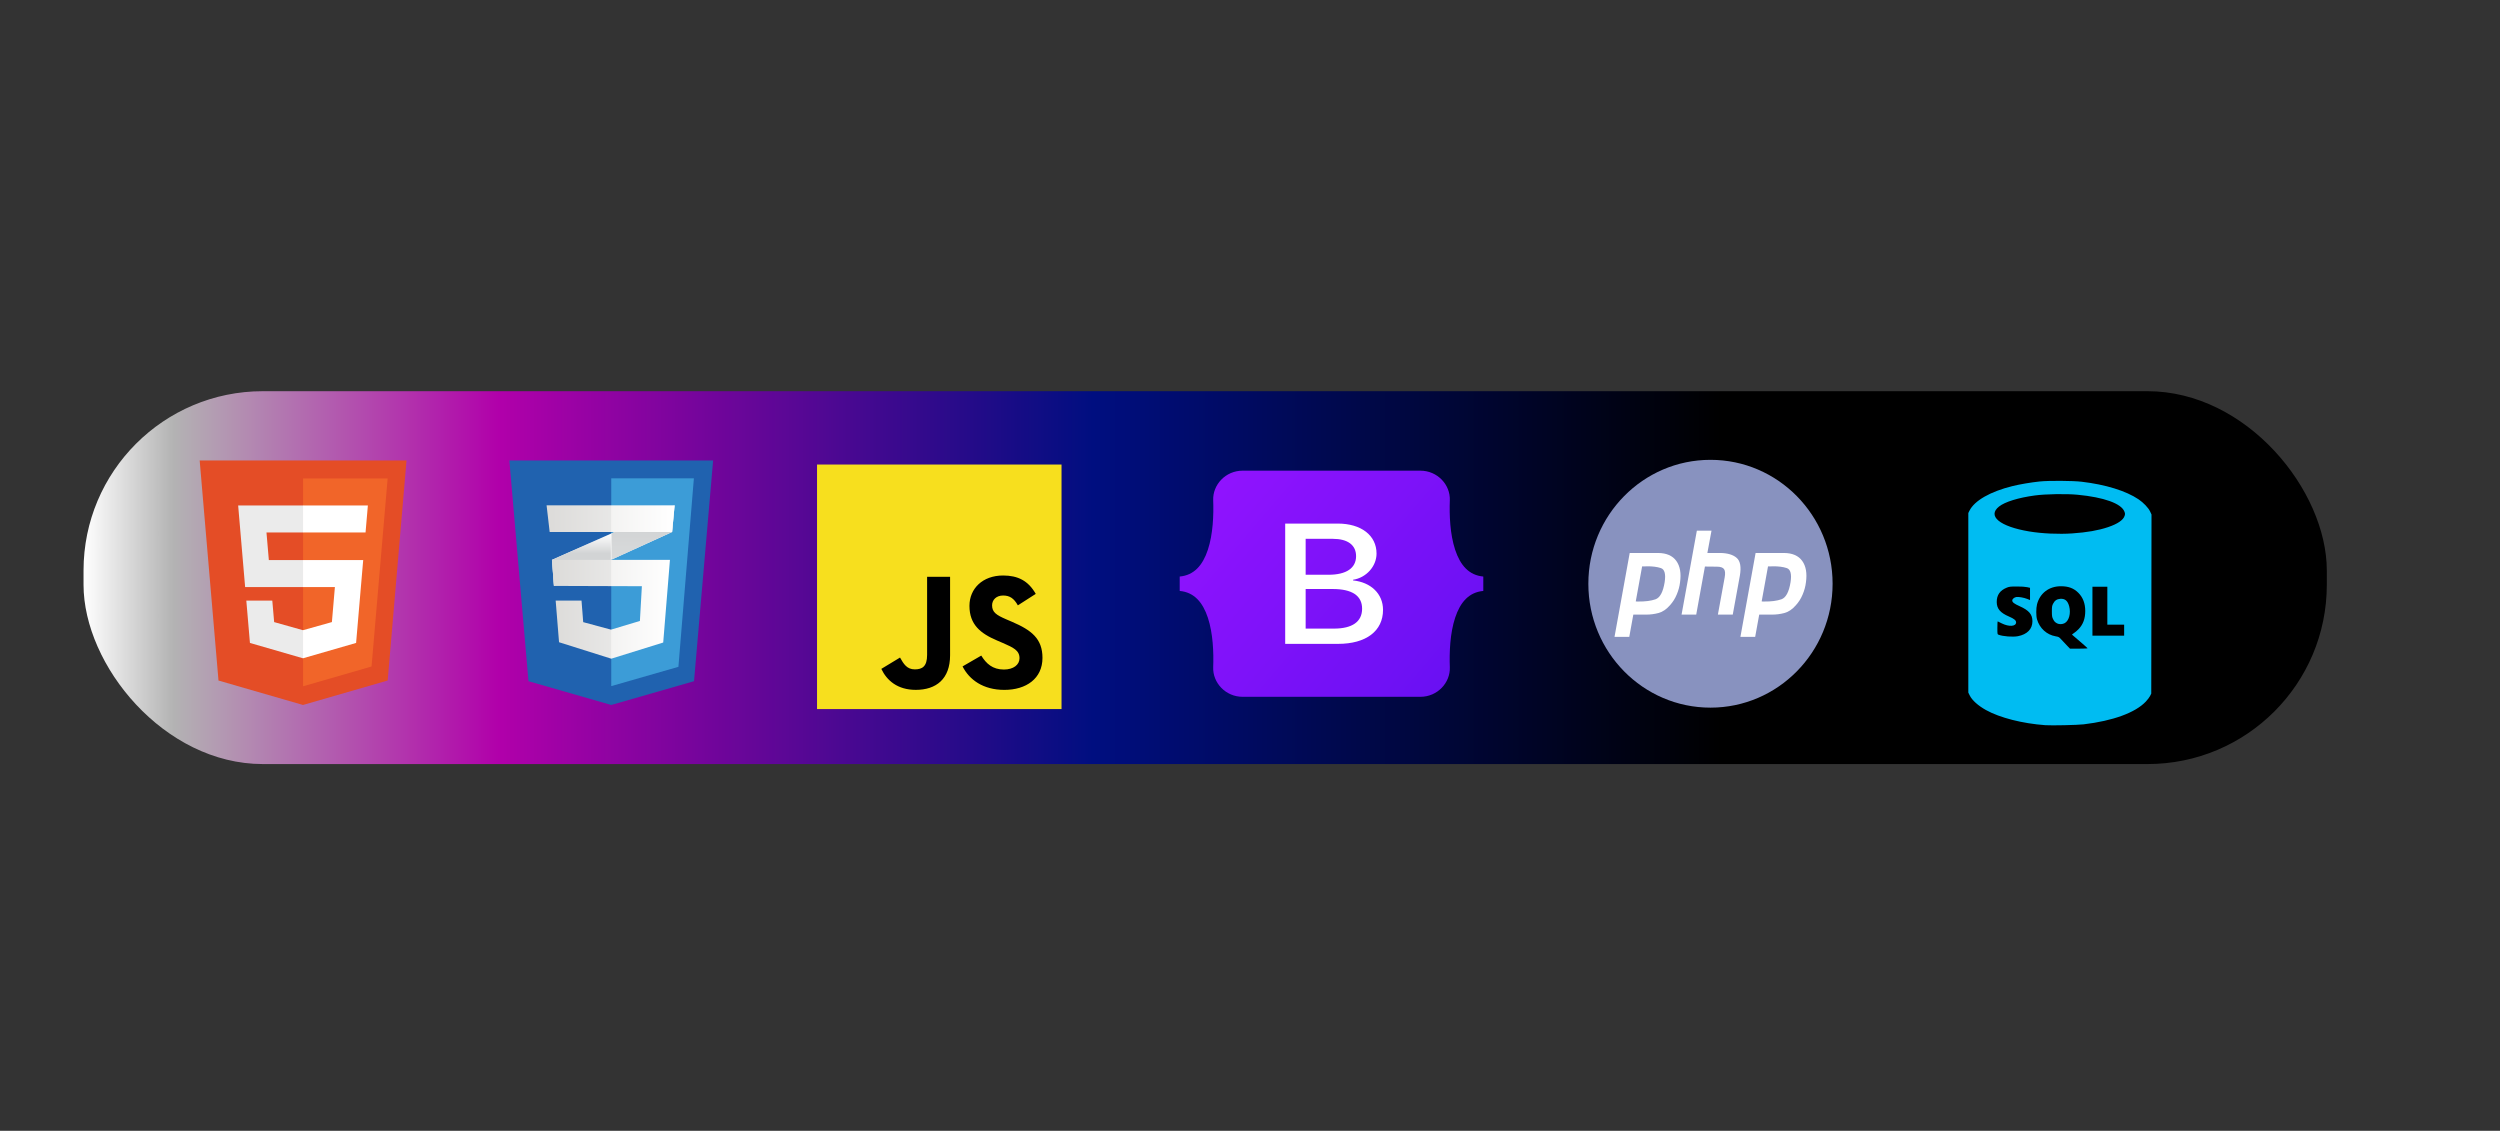 <svg width="1227" height="555" viewBox="0 0 1227 555" fill="none" xmlns="http://www.w3.org/2000/svg">
<rect x="0" y="0" width="1227" height="555" fill="#333333" stroke="none"/>
<rect x="41" y="192" width="1101" height="183" rx="88" fill="url(#paint0_linear_2_2)"/>
<g clip-path="url(#clip0_2_2)">
<path fill-rule="evenodd" clip-rule="evenodd" d="M401 228H521V348H401V228Z" fill="#F7DF1E"/>
<path fill-rule="evenodd" clip-rule="evenodd" d="M432.553 328.283L441.732 322.727C443.5 325.871 445.111 328.527 448.979 328.527C452.68 328.527 455.023 327.082 455.023 321.438V283.088H466.303V321.594C466.303 333.273 459.457 338.586 449.467 338.586C440.443 338.586 435.209 333.918 432.553 328.283ZM472.426 327.072L481.605 321.76C484.027 325.705 487.162 328.605 492.719 328.605C497.387 328.605 500.375 326.271 500.375 323.049C500.375 319.182 497.318 317.814 492.162 315.559L489.34 314.348C481.205 310.881 475.805 306.535 475.805 297.355C475.805 288.898 482.25 282.453 492.318 282.453C499.486 282.453 504.643 284.953 508.344 291.477L499.564 297.111C497.631 293.645 495.541 292.277 492.318 292.277C489.018 292.277 486.918 294.367 486.918 297.111C486.918 300.49 489.008 301.867 493.842 303.957L496.664 305.168C506.254 309.279 511.645 313.469 511.645 322.893C511.645 333.039 503.666 338.596 492.953 338.596C482.494 338.596 475.727 333.596 472.426 327.072Z" fill="black"/>
</g>
<g clip-path="url(#clip1_2_2)">
<path fill-rule="evenodd" clip-rule="evenodd" d="M340.624 334.332L300 346L259.375 334.332L250 226H350L340.624 334.332Z" fill="#2062AF"/>
<path fill-rule="evenodd" clip-rule="evenodd" d="M299.999 234.775V336.694L300.091 336.721L332.967 327.278L340.555 234.775H299.999Z" fill="#3C9CD7"/>
<path fill-rule="evenodd" clip-rule="evenodd" d="M299.963 261.862L270.887 274.779L271.851 287.568L299.963 274.747L329.867 261.109L331.107 248.027L299.963 261.862Z" fill="white"/>
<mask id="mask0_2_2" style="mask-type:luminance" maskUnits="userSpaceOnUse" x="270" y="261" width="31" height="27">
<path fill-rule="evenodd" clip-rule="evenodd" d="M270.836 261.808H300.014V287.622H270.836V261.808Z" fill="url(#paint1_linear_2_2)"/>
</mask>
<g mask="url(#mask0_2_2)">
<path fill-rule="evenodd" clip-rule="evenodd" d="M270.887 274.779L271.851 287.568L299.963 274.747V261.862L270.887 274.779Z" fill="url(#paint2_linear_2_2)"/>
</g>
<mask id="mask1_2_2" style="mask-type:luminance" maskUnits="userSpaceOnUse" x="299" y="247" width="33" height="28">
<path fill-rule="evenodd" clip-rule="evenodd" d="M299.913 247.973H331.158V274.801H299.913V247.973Z" fill="url(#paint3_linear_2_2)"/>
</mask>
<g mask="url(#mask1_2_2)">
<path fill-rule="evenodd" clip-rule="evenodd" d="M331.107 248.027L299.963 261.862V274.747L329.867 261.109L331.107 248.027Z" fill="url(#paint4_linear_2_2)"/>
</g>
<path fill-rule="evenodd" clip-rule="evenodd" d="M270.931 274.779L271.896 287.568L315.03 287.714L314.065 304.766L299.872 309.028L286.228 305.353L285.401 294.769H272.723L274.377 315.202L300.01 323.286L325.504 315.348L328.811 274.779H270.931Z" fill="url(#paint5_linear_2_2)"/>
<path fill-rule="evenodd" clip-rule="evenodd" d="M299.963 274.779H270.887L271.851 287.568L299.963 287.663V274.779ZM299.963 308.987L299.826 309.028L286.183 305.353L285.356 294.769H272.679L274.332 315.202L299.963 323.286V308.987Z" fill="black" fill-opacity="0.051"/>
<path fill-rule="evenodd" clip-rule="evenodd" d="M268.269 248.027H331.107L329.867 261.109H269.784L268.269 248.027Z" fill="url(#paint6_linear_2_2)"/>
<path fill-rule="evenodd" clip-rule="evenodd" d="M299.963 248.027H268.269L269.784 261.109H299.963V248.027Z" fill="black" fill-opacity="0.051"/>
</g>
<path fill-rule="evenodd" clip-rule="evenodd" d="M199.523 226L190.275 333.988L148.701 346L107.239 334.008L98 226H199.523Z" fill="#E44D26"/>
<path fill-rule="evenodd" clip-rule="evenodd" d="M148.757 336.82L182.357 327.113L190.256 234.828H148.757V336.82Z" fill="#F16529"/>
<path fill-rule="evenodd" clip-rule="evenodd" d="M130.785 261.322H148.766V248.08H116.89L117.19 251.635L120.31 288.139H148.747V274.887H131.947L130.785 261.322ZM133.643 294.76H120.891L122.671 315.561L148.71 323.09L148.766 323.07V309.291L148.71 309.311L134.552 305.326L133.643 294.76Z" fill="#EBEBEB"/>
<path fill-rule="evenodd" clip-rule="evenodd" d="M148.719 288.139H164.367L162.896 305.316L148.719 309.301V323.08L174.777 315.551L174.964 313.314L177.953 278.441L178.263 274.887H148.719V288.139ZM148.719 261.293V261.322H179.415L179.668 258.344L180.249 251.625L180.549 248.07H148.719V261.293Z" fill="white"/>
<g clip-path="url(#clip2_2_2)">
<path d="M1003.88 355.923C992.644 355.114 981.542 352.286 974.733 348.501C970.855 346.345 967.9 343.696 966.741 341.334L966.051 339.929V295.858V251.787L966.597 250.679C969.036 245.726 976.822 241.262 987.689 238.583C991.378 237.673 996.704 236.768 1001.05 236.311C1005.49 235.844 1017.24 235.915 1021.67 236.436C1033.43 237.818 1043.44 240.912 1049.61 245.072C1051.99 246.676 1054.43 249.244 1055.26 251.011L1055.96 252.526L1055.9 296.463L1055.84 340.401L1055.27 341.557C1054.96 342.193 1054.02 343.444 1053.17 344.337C1048.04 349.774 1037.04 353.796 1022.61 355.51C1019.67 355.859 1006.89 356.141 1003.88 355.923ZM1024.58 318.16C1024.53 318.048 1022.85 316.552 1020.85 314.836C1018.84 313.12 1017.11 311.636 1017 311.537C1016.89 311.438 1017.27 311.09 1017.82 310.762C1018.38 310.434 1019.46 309.521 1020.21 308.734C1022.4 306.432 1023.44 303.589 1023.44 299.865C1023.44 296.198 1022.32 293.24 1020.08 290.982C1017.83 288.705 1015.24 287.727 1011.47 287.727C1005.66 287.727 1001.19 291.118 999.77 296.616C999.28 298.507 999.282 302.328 999.775 304.005C1001.06 308.379 1004.56 311.555 1008.91 312.301C1010.39 312.554 1010.59 312.663 1011.59 313.761C1012.19 314.414 1013.41 315.717 1014.31 316.656L1015.95 318.365H1020.3C1022.7 318.365 1024.62 318.273 1024.58 318.16ZM1009.65 305.974C1008.6 305.428 1008.21 305.004 1007.61 303.79C1007.15 302.851 1007.07 302.318 1007.06 300.1C1007.06 297.847 1007.13 297.36 1007.61 296.382C1008.4 294.781 1009.49 294.023 1011.17 293.902C1013.51 293.732 1014.86 294.88 1015.57 297.639C1016.43 301.022 1015.48 304.618 1013.4 305.812C1012.3 306.438 1010.68 306.509 1009.65 305.974ZM990.36 312.253C994.923 311.388 997.514 308.734 997.514 304.925C997.514 301.545 995.841 299.576 991.219 297.513C988.574 296.332 987.615 295.59 987.615 294.724C987.615 294.006 988.525 293.219 989.583 293.022C990.617 292.829 993.359 293.305 994.978 293.959L996.335 294.507V291.503V288.499L994.862 288.172C993.952 287.97 992.039 287.849 989.854 287.855C986.759 287.855 986.153 287.931 984.989 288.393C981.587 289.744 979.973 292.044 979.998 295.505C980.023 298.744 981.732 300.765 985.985 302.583C988.495 303.656 989.501 304.473 989.501 305.438C989.501 307.489 986.083 307.741 982.465 305.958C981.474 305.469 980.583 305.03 980.486 304.981C980.389 304.932 980.309 306.335 980.309 308.099C980.309 311.292 980.313 311.307 980.891 311.528C983.068 312.355 987.879 312.724 990.36 312.253ZM1042.53 309.292V306.581H1038.4H1034.28V297.272V287.963H1030.63H1026.97V299.982V312.002H1034.75H1042.53V309.292ZM1017.07 261.797C1024.33 261.294 1029.77 260.343 1034.56 258.742C1039.33 257.147 1042.15 255.217 1042.78 253.114C1043.02 252.303 1043.01 251.995 1042.67 251.107C1041.15 247.122 1032.64 244.06 1019.65 242.819C1014.1 242.288 1003.99 242.46 998.692 243.176C990.608 244.268 984.047 246.297 981.129 248.607C975.228 253.28 981.469 258.42 995.982 260.839C1002.27 261.888 1010.43 262.258 1017.07 261.797Z" fill="#00BCF2"/>
</g>
<g clip-path="url(#clip3_2_2)">
<path d="M595.437 245.506C595.157 237.959 601.446 231 609.947 231H697.065C705.566 231 711.854 237.959 711.575 245.506C711.304 252.757 711.654 262.145 714.183 269.804C716.72 277.484 720.995 282.34 728 282.963V290.037C720.995 290.66 716.72 295.516 714.183 303.196C711.654 310.855 711.304 320.243 711.575 327.494C711.854 335.041 705.566 342 697.065 342H609.947C601.446 342 595.157 335.041 595.437 327.494C595.707 320.243 595.355 310.855 592.829 303.196C590.291 295.516 586.005 290.66 579 290.037V282.963C586.005 282.34 590.291 277.484 592.829 269.804C595.355 262.145 595.707 252.757 595.437 245.506Z" fill="url(#paint7_linear_2_2)"/>
<path fill-rule="evenodd" clip-rule="evenodd" d="M678.789 299.314C678.789 309.707 670.495 316.008 656.73 316.008H630.772V256.971H656.596C668.074 256.971 675.606 262.779 675.606 271.697C675.606 277.957 670.542 283.564 664.084 284.544V284.873C672.873 285.774 678.789 291.46 678.789 299.314ZM640.815 308.52V289.087H654.085C663.59 289.087 668.522 292.36 668.522 298.743C668.522 305.125 663.726 308.52 654.67 308.52H640.815ZM640.815 264.458H654.175C661.439 264.458 665.563 267.486 665.563 272.968C665.563 278.817 660.767 282.09 652.068 282.09H640.815V264.458Z" fill="white"/>
</g>
<path d="M839.5 347.312C872.603 347.312 899.438 320.086 899.438 286.5C899.438 252.914 872.603 225.688 839.5 225.688C806.397 225.688 779.562 252.914 779.562 286.5C779.562 320.086 806.397 347.312 839.5 347.312Z" fill="#8892BF"/>
<path d="M832.818 260.438H840.01L837.978 271.402H844.441C847.985 271.479 850.625 272.282 852.363 273.813C854.135 275.344 854.656 278.253 853.927 282.539L850.435 301.655H843.138L846.473 283.4C846.821 281.486 846.716 280.128 846.161 279.324C845.605 278.521 844.406 278.119 842.565 278.119L836.779 278.061L832.505 301.655H825.312L832.818 260.438Z" fill="white"/>
<path fill-rule="evenodd" clip-rule="evenodd" d="M799.86 271.402H813.828C817.928 271.44 820.899 272.742 822.741 275.306C824.582 277.87 825.19 281.371 824.565 285.811C824.322 287.84 823.783 289.829 822.949 291.782C822.15 293.733 821.038 295.493 819.614 297.063C817.876 299.053 816.017 300.315 814.036 300.852C812.056 301.388 810.005 301.655 807.886 301.655H801.632L799.651 312.563H792.406L799.86 271.402ZM802.83 295.168L805.947 278.004H807C807.383 278.004 807.782 277.985 808.199 277.947C810.979 277.909 813.289 278.196 815.131 278.808C817.007 279.42 817.633 281.735 817.007 285.754C816.243 290.538 814.748 293.331 812.525 294.135C810.301 294.901 807.521 295.264 804.186 295.226H803.456C803.247 295.226 803.039 295.206 802.83 295.168Z" fill="white"/>
<path fill-rule="evenodd" clip-rule="evenodd" d="M875.619 271.402H861.65L854.197 312.563H861.442L863.423 301.655H869.677C871.797 301.655 873.847 301.388 875.827 300.852C877.808 300.315 879.667 299.053 881.404 297.063C882.829 295.493 883.941 293.733 884.74 291.782C885.574 289.829 886.113 287.84 886.356 285.811C886.981 281.371 886.374 277.87 884.532 275.306C882.69 272.742 879.719 271.44 875.619 271.402ZM867.738 278.004L864.622 295.168C864.83 295.206 865.039 295.226 865.247 295.226H865.977C869.313 295.264 872.092 294.901 874.316 294.135C876.539 293.331 878.034 290.538 878.798 285.754C879.424 281.735 878.798 279.42 876.922 278.808C875.08 278.196 872.77 277.909 869.99 277.947C869.573 277.985 869.174 278.004 868.791 278.004H867.738Z" fill="white"/>
<defs>
<linearGradient id="paint0_linear_2_2" x1="41" y1="283.5" x2="1142" y2="283.5" gradientUnits="userSpaceOnUse">
<stop stop-color="white"/>
<stop offset="0.04" stop-color="#B3B3B3"/>
<stop offset="0.185" stop-color="#B100AA"/>
<stop offset="0.45" stop-color="#000E80"/>
<stop offset="0.73"/>
</linearGradient>
<linearGradient id="paint1_linear_2_2" x1="285.425" y1="261.862" x2="285.425" y2="287.568" gradientUnits="userSpaceOnUse">
<stop stop-color="white" stop-opacity="0"/>
<stop offset="0.388" stop-color="white"/>
<stop offset="1" stop-color="white" stop-opacity="0.831"/>
</linearGradient>
<linearGradient id="paint2_linear_2_2" x1="285.425" y1="261.862" x2="285.425" y2="287.568" gradientUnits="userSpaceOnUse">
<stop stop-color="#D1D3D4"/>
<stop offset="0.388" stop-color="#D1D3D4"/>
<stop offset="1" stop-color="#D1D3D4"/>
</linearGradient>
<linearGradient id="paint3_linear_2_2" x1="315.535" y1="248.027" x2="315.535" y2="274.747" gradientUnits="userSpaceOnUse">
<stop stop-color="white" stop-opacity="0"/>
<stop offset="0.388" stop-color="white"/>
<stop offset="1" stop-color="white" stop-opacity="0.831"/>
</linearGradient>
<linearGradient id="paint4_linear_2_2" x1="315.535" y1="248.027" x2="315.535" y2="274.747" gradientUnits="userSpaceOnUse">
<stop stop-color="#D1D3D4"/>
<stop offset="0.388" stop-color="#D1D3D4"/>
<stop offset="1" stop-color="#D1D3D4"/>
</linearGradient>
<linearGradient id="paint5_linear_2_2" x1="270.931" y1="299.033" x2="328.811" y2="299.033" gradientUnits="userSpaceOnUse">
<stop stop-color="#E8E7E5"/>
<stop offset="1" stop-color="white"/>
</linearGradient>
<linearGradient id="paint6_linear_2_2" x1="268.268" y1="254.568" x2="331.107" y2="254.568" gradientUnits="userSpaceOnUse">
<stop stop-color="#E8E7E5"/>
<stop offset="1" stop-color="white"/>
</linearGradient>
<linearGradient id="paint7_linear_2_2" x1="601.117" y1="233.721" x2="724.329" y2="338.391" gradientUnits="userSpaceOnUse">
<stop stop-color="#9013FE"/>
<stop offset="1" stop-color="#6610F2"/>
</linearGradient>
<clipPath id="clip0_2_2">
<rect width="120" height="120" fill="white" transform="translate(401 228)"/>
</clipPath>
<clipPath id="clip1_2_2">
<rect width="100" height="120" fill="white" transform="translate(250 226)"/>
</clipPath>
<clipPath id="clip2_2_2">
<rect width="120" height="120" fill="white" transform="translate(951 236)"/>
</clipPath>
<clipPath id="clip3_2_2">
<rect width="149" height="111" fill="white" transform="translate(579 231)"/>
</clipPath>
</defs>
</svg>
